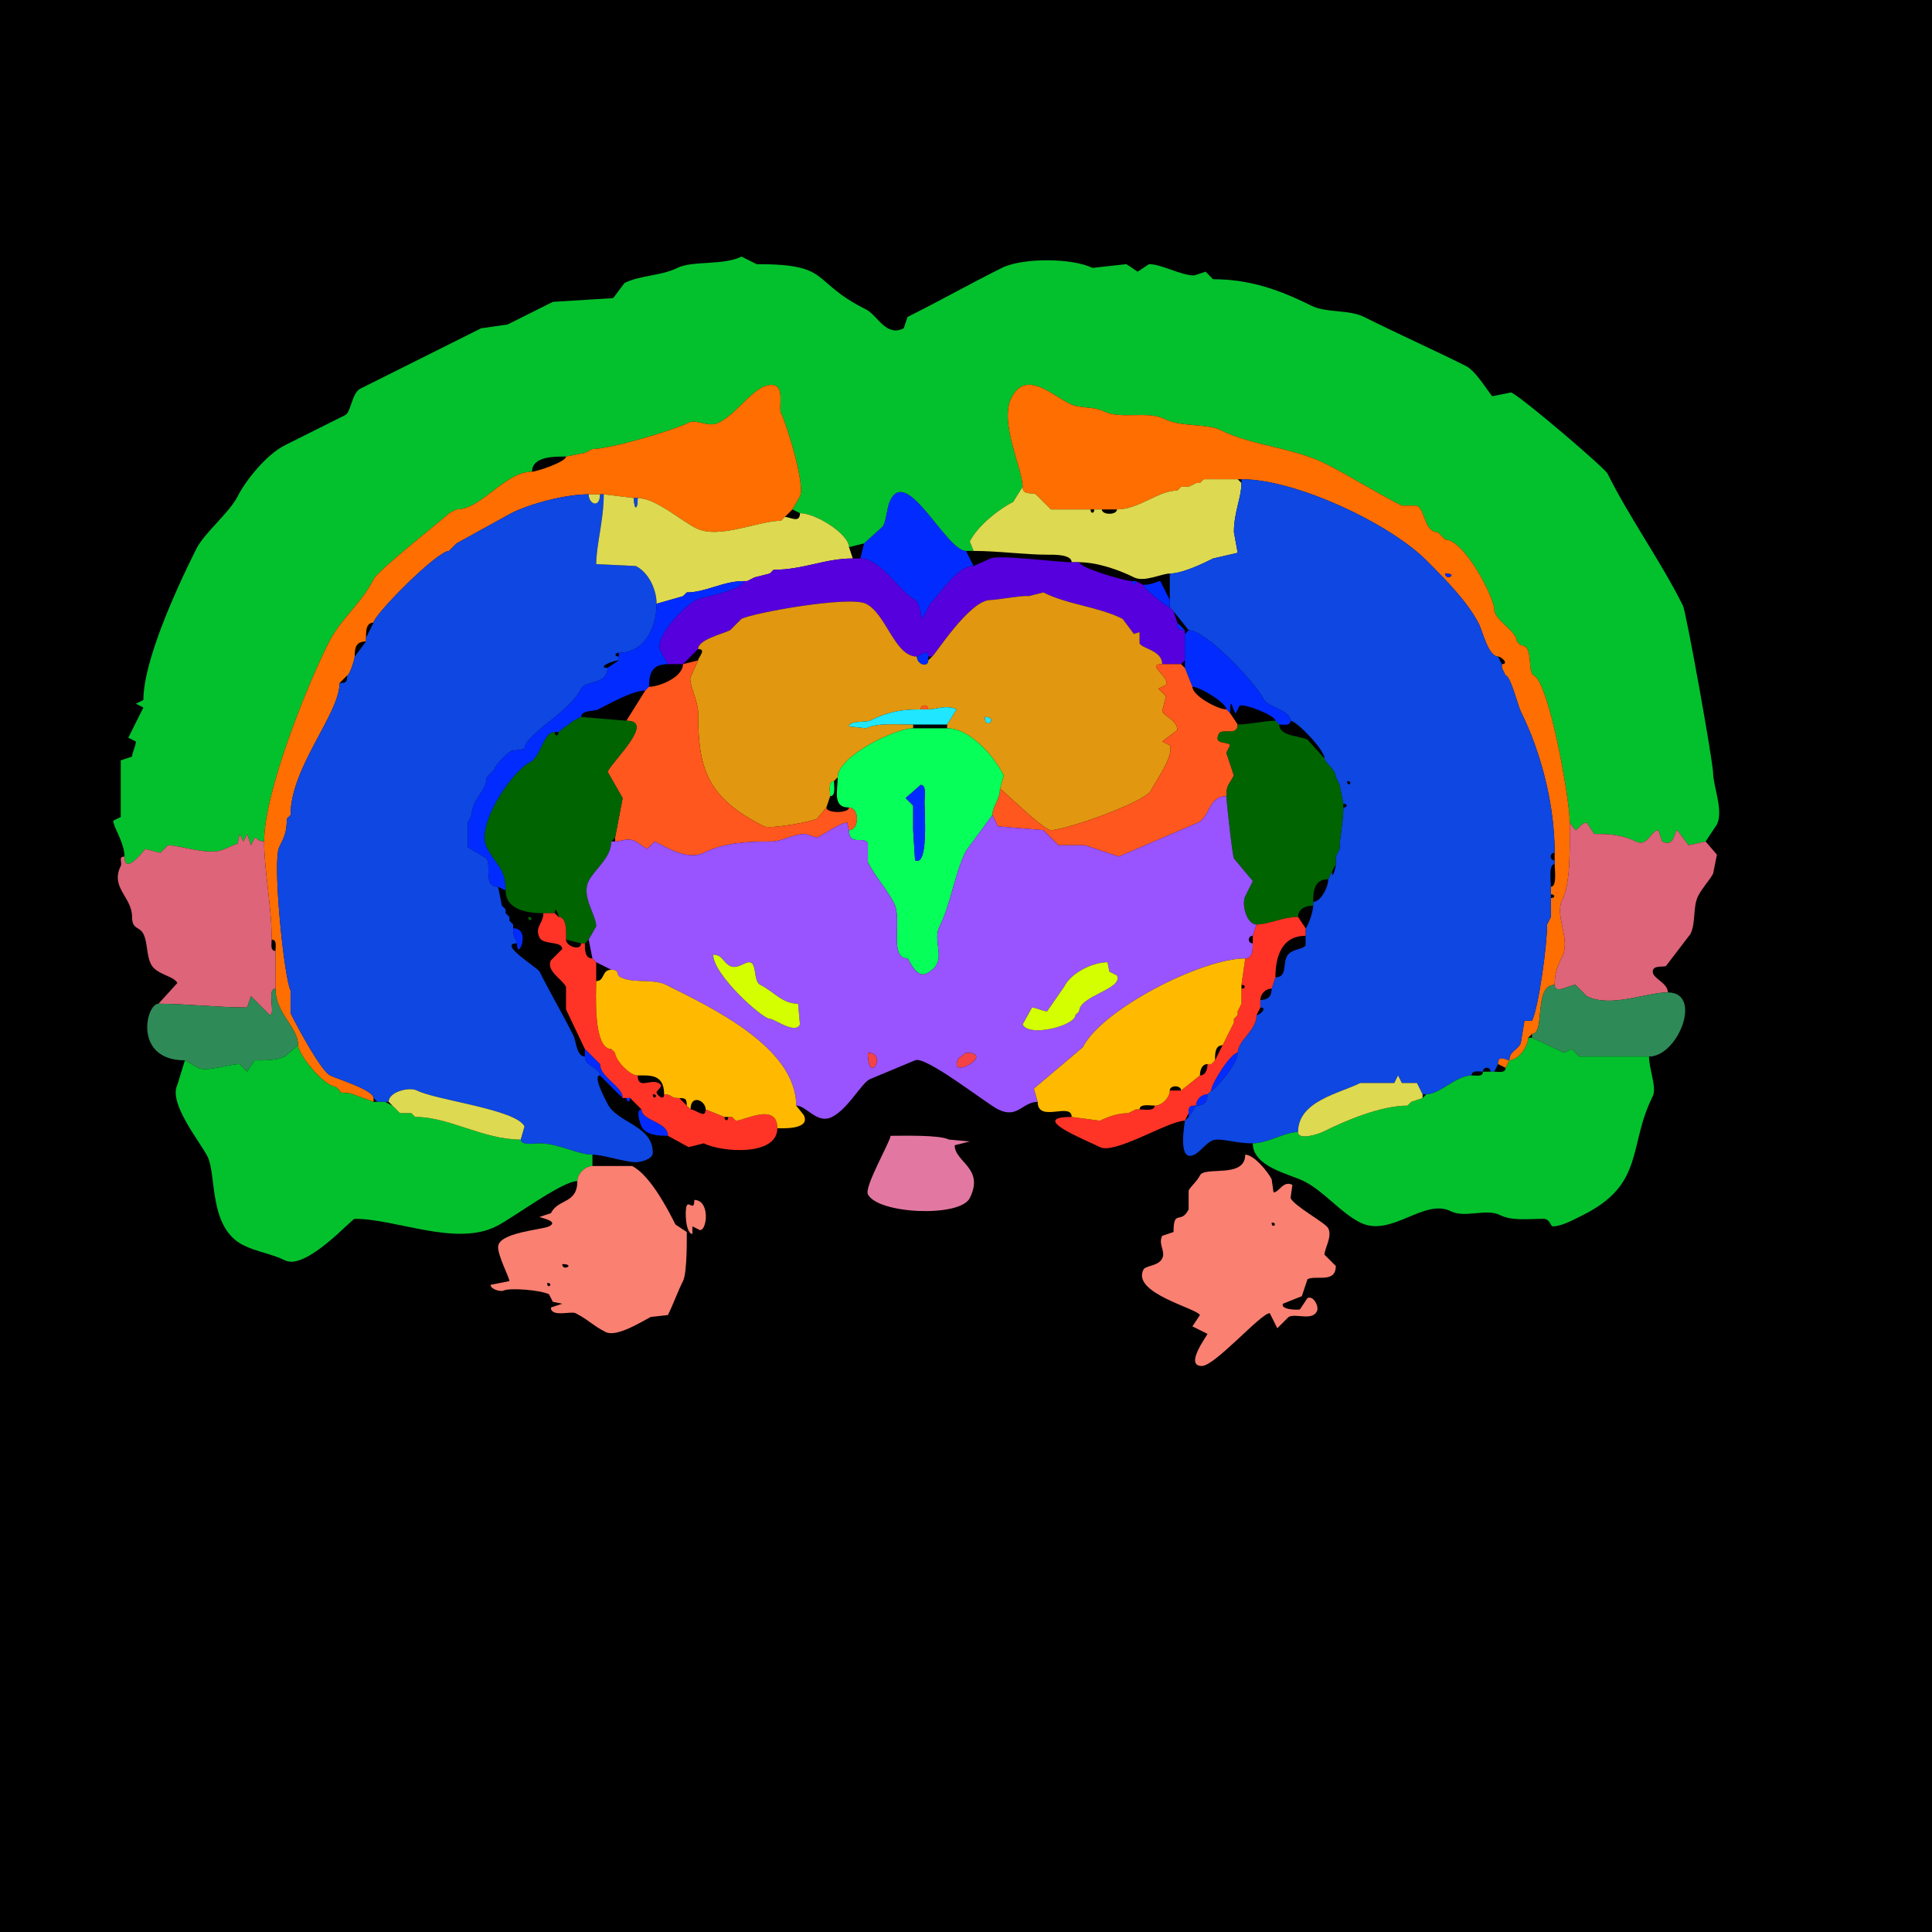 <svg xmlns="http://www.w3.org/2000/svg" xmlns:xlink="http://www.w3.org/1999/xlink" height="512" width="512">
<g>
<rect width="512" height="512" fill="#000000"  stroke-width="0" /> 
<path  fill="#03C12D" stroke-width="0" stroke="#03C12D" d = " M452 223 L455,218.5 C456.799,214.901 454,208.144 454,205 454,201.912 446.844,162.188 446,160.5 440.012,148.523 432.026,137.551 426,125.5 425.258,124.016 403.832,105.666 400.5,104 L395.5,105 C394.946,104.723 391.299,98.4 388.5,97 379.562,92.531 370.52,88.51 361.5,84 357.404,81.952 351.509,83.005 347.5,81 338.298,76.399 330.551,74 321.5,74 L319.5,72 L316.5,73 C312.922,73 307.843,70 304.5,70 L301.5,72 L298.5,70 L289.5,71 C284.275,68.387 271.043,68.228 265.5,71 256.232,75.634 249.585,79.457 240.5,84 L239.5,87 C234.753,89.374 232.567,83.533 229.5,82 214.467,74.484 220.702,70 200.5,70 L196.5,68 C191.731,70.385 183.455,69.022 179.5,71 175.215,73.143 169.691,72.905 165.5,75 L162.5,79 L146.5,80 L134.5,86 L127.5,87 C116.547,92.477 104.747,98.376 95.5,103 93.206,104.147 93.043,109.229 91.5,110 85.906,112.797 81.197,115.152 75.5,118 70.549,120.475 65.024,127.452 63,131.5 60.846,135.808 54.136,141.229 52,145.5 46.345,156.81 38,175.359 38,185.5 L36,186.5 L38,187.5 L34,195.5 L36,196.5 C36,197.723 35,199.474 35,200.5 L32,201.5 C32,206.431 32,211.811 32,216.5 L30,217.5 C30,219.124 33,223.347 33,227 33,232.276 38.242,225.129 38.5,225 38.5,225 42.5,226 42.5,226 42.5,226 44.5,224 44.5,224 47.967,224 55.602,226.949 59.5,225 59.5,225 63,223.5 63,223.5 63,223.5 63.5,221 63.5,221 63.5,221 64.5,223 64.5,223 64.5,223 65.5,221 65.5,221 65.5,221 66.5,224 66.5,224 66.5,224 67.5,222 67.5,222 68.192,222 68.334,223 70,223 70,210.074 81.071,182.357 87,170.5 90.316,163.869 95.746,160.009 99,153.5 100.267,150.966 119,136.336 119,136 119,136 121,135 121,135 127.667,135 133.745,125 141,125 141,120.798 147.279,121 150,121 150,121 155,120 155,120 155,120 157,119 157,119 161.713,119 178.195,114.153 182.5,112 184.592,110.954 187.635,113.432 190.5,112 195.703,109.398 199.822,102 204.5,102 208.187,102 206.219,107.937 207,109.5 208.447,112.394 213.483,128.533 212,131.5 212,131.5 210,135 210,135 210,135 212,136 212,136 216.331,136 225,141.626 225,145 225,145 229,144 229,144 229,144 234,139.5 234,139.5 235.058,137.385 234.981,134.539 236,132.5 240.454,123.593 250.748,146 256,146 256,146 258,146 258,146 258,146 257,143.5 257,143.5 259.128,139.245 264.937,134.781 268.5,133 268.5,133 271,129 271,129 271,124.204 264.771,111.957 268,105.5 271.78,97.941 278.435,104.467 283.5,107 286.2,108.35 289.763,107.631 292.5,109 296.954,111.227 304.104,108.802 308.5,111 313.047,113.274 319.818,112.159 323.5,114 331.817,118.159 342.595,118.548 351.5,123 357.476,125.988 364.774,130.637 371.5,134 371.5,134 375.5,134 375.5,134 377.794,135.147 377.337,141 381,141 381,141 383,143 383,143 388.111,143 396,158.466 396,161.5 396,164.349 402,167.26 402,170 402,170 403,171 403,171 406.611,171 404.598,178.049 406.5,179 410.5,181 416,211.505 416,218 416,218 417.5,220 417.5,220 418.048,220 419.1,218 420.5,218 420.5,218 422.5,221 422.5,221 425.964,221 429.658,221.079 433.5,223 436.64,224.57 437.513,220 439.5,220 439.5,220 440.5,223 440.5,223 443.956,224.728 443.644,220 444.5,220 444.5,220 447.5,224 447.5,224 447.5,224 452,223 452,223  Z"/>

<path  fill="#FF6E00" stroke-width="0" stroke="#FF6E00" d = " M99 291 L99,292 C99,292 93.5,290 93.5,290 92.195,289.347 90,290.003 90,289 90,289 89,288 89,288 85.979,288 79,279.561 79,277 79,272.151 73,268.68 73,262 73,262 73,252 73,252 73,250.952 73.473,249 72,249 72,240.174 70,230.766 70,223 70,210.074 81.071,182.357 87,170.5 90.316,163.869 95.746,160.009 99,153.5 100.267,150.966 119,136.336 119,136 119,136 121,135 121,135 127.667,135 133.745,125 141,125 142.174,125 150,122.397 150,121 150,121 155,120 155,120 155,120 157,119 157,119 161.713,119 178.195,114.153 182.5,112 184.592,110.954 187.635,113.432 190.5,112 195.703,109.398 199.822,102 204.5,102 208.187,102 206.219,107.937 207,109.5 208.447,112.394 213.483,128.533 212,131.5 212,131.5 210,135 210,135 210,135 208,137 208,137 208,137 207,138 207,138 200.987,138 190.521,143.01 184.5,140 180.287,137.893 173.775,132 169,132 169,132 168,132 168,132 168,132 160,131 160,131 160,131 159,131 159,131 159,131 156,131 156,131 149.918,131 140.706,133.397 135.5,136 135.5,136 121,144 121,144 121,144 120,145 120,145 120,145 119,146 119,146 115.809,146 99,163.038 99,165 96.891,165 97,167.535 97,169 97,169 97,170 97,170 94.285,170 94,171.657 94,174 94,174.671 92.672,179 92,179 92,179 90,181 90,181 90,189.195 77,203.324 77,216 77,216 76,217 76,217 76,220.474 75.404,221.691 74,224.5 72.126,228.247 75.269,259.037 77,262.5 77,262.5 77,268.5 77,268.5 79.231,272.961 85.122,283.811 87.5,285 89.329,285.914 99,288.842 99,291  Z"/>

<path  fill-rule="evenodd" fill="#FF6E00" stroke-width="0" stroke="#FF6E00" d = " M383 152 C383,154.091 386.746,152 383,152  M405 275 C405,277.319 402.405,281 400,281 400,278.523 402.011,278.478 403,276.5 403,276.5 404,270.5 404,270.5 404,270.5 406,270.5 406,270.5 407.77,266.959 410,250.333 410,245 410,245 411,243 411,243 411,243 411,238 411,238 412.186,238 412.186,237 411,237 411,237 411,235 411,235 412.684,235 412,230.321 412,229 412,229 412,228 412,228 412,228 412,226 412,226 412,213.224 408.373,199.247 403,188.5 402.334,187.169 400.263,179 399,179 399,179 398,177 398,177 398,177 398,176 398,176 400.026,176 397.896,174 397,174 394.451,174 392.825,167.149 392,165.5 389.087,159.675 383.288,153.788 378,148.5 368.175,138.675 343.332,127 329,127 329,127 328,127 328,127 328,127 319,127 319,127 319,127 318,128 318,128 318,128 317,128 317,128 317,128 315,129 315,129 315,129 313,129 313,129 313,129 312,130 312,130 306.893,130 301.889,135 296,135 296,135 292,135 292,135 292,135 290,135 290,135 290,135 289,135 289,135 289,135 278.5,135 278.5,135 278.5,135 274.5,131 274.5,131 273.342,130.421 271,131.341 271,129 271,124.204 264.771,111.957 268,105.5 271.78,97.941 278.435,104.467 283.5,107 286.2,108.35 289.763,107.631 292.5,109 296.954,111.227 304.104,108.802 308.5,111 313.047,113.274 319.818,112.159 323.5,114 331.817,118.159 342.595,118.548 351.5,123 357.476,125.988 364.774,130.637 371.5,134 371.5,134 375.5,134 375.5,134 377.794,135.147 377.337,141 381,141 381,141 383,143 383,143 388.111,143 396,158.466 396,161.5 396,164.349 402,167.26 402,170 402,170 403,171 403,171 406.611,171 404.598,178.049 406.5,179 410.5,181 416,211.505 416,218 416,225.222 416.241,234.018 414,238.5 411.882,242.737 416.336,248.828 414,253.5 412.737,256.027 412,257.892 412,261 406.313,261 409.621,274 406,274 406,274 405,275 405,275  Z"/>

<path  fill="#DDD951" stroke-width="0" stroke="#DDD951" d = " M286 149 C290.742,149 296.482,150.991 300.5,153 303.272,154.386 307.769,152 310,152 313.256,152 318.609,149.446 321.5,148 321.5,148 328,146.5 328,146.5 328,146.5 327,141 327,141 327,135.681 329,131.886 329,128 329,128 328,127 328,127 328,127 319,127 319,127 319,127 318,128 318,128 318,128 317,128 317,128 317,128 315,129 315,129 315,129 313,129 313,129 313,129 312,130 312,130 306.893,130 301.889,135 296,135 296,136.535 292,136.535 292,135 292,135 290,135 290,135 290,136.186 289,136.186 289,135 289,135 278.5,135 278.5,135 278.5,135 274.5,131 274.5,131 273.342,130.421 271,131.341 271,129 271,129 268.5,133 268.5,133 264.937,134.781 259.128,139.245 257,143.5 257,143.5 258,146 258,146 264.486,146 271.528,147 277.5,147 279.203,147 284,146.857 284,149 284,149 286,149 286,149  Z"/>

<path  fill-rule="evenodd" fill="#0E47E2" stroke-width="0" stroke="#0E47E2" d = " M357 207 C357,208.93 358.93,207 357,207  M344 300 C340.565,300 335.88,303 332,303 327.875,303 325.308,302 322.5,302 320.118,302 318.533,304.984 316.5,306 311.91,308.295 314,297.536 314,297 314,297 315,296 315,296 315,296 317,293 317,293 319.041,293 320,292.041 320,290 320,290 321,289 321,289 321,289.762 328,282.279 328,279 328,275.651 333,273.173 333,269 333.896,269 336.026,267 334,267 334,267 334,265 334,265 336.041,265 337,264.041 337,262 337,262 338,259 338,259 341.109,259 339.956,255.587 341,253.5 342.055,251.39 345.406,251.688 346,250.5 346,250.5 346,248 346,248 346,248 346,246 346,246 346.339,246 348,241.984 348,240 348,240 348,239 348,239 350.114,239 352,235.024 352,233 352,233 353,231 353,231 353,233.408 354,230.013 354,229 354,229 354,227 354,227 354,227 355,225 355,225 355,222.002 356,217.642 356,214 357.186,214 357.186,213 356,213 356,213 355,208 355,208 355,208 354,206 354,206 354,203.931 351,202.054 351,201 351,198.625 343.501,191 342,191 342,188.376 335.83,187.16 335,185.5 332.697,180.894 319.573,167 315,167 315,167 311,162 311,162 311,162 310,161 310,161 310,161 310,159 310,159 310,159 310,152 310,152 313.256,152 318.609,149.446 321.5,148 321.5,148 328,146.5 328,146.5 328,146.5 327,141 327,141 327,135.681 329,131.886 329,128 329,128 329,127 329,127 343.332,127 368.175,138.675 378,148.5 383.288,153.788 389.087,159.675 392,165.5 392.825,167.149 394.451,174 397,174 397,174 398,176 398,176 398,176 398,177 398,177 398,177 399,179 399,179 400.263,179 402.334,187.169 403,188.5 408.373,199.247 412,213.224 412,226 410.601,226 410.601,228 412,228 412,228 412,229 412,229 410.316,229 411,233.679 411,235 411,235 411,237 411,237 411,237 411,238 411,238 411,238 411,243 411,243 411,243 410,245 410,245 410,250.333 407.77,266.959 406,270.5 406,270.5 404,270.5 404,270.5 404,270.5 403,276.5 403,276.5 402.011,278.478 400,278.523 400,281 399.078,281 397,279.319 397,282 397,282 396,284 396,284 396,284 395,284 395,284 395,282.601 393,282.601 393,284 391.952,284 390,283.527 390,285 385.912,285 381.611,290 378,290 378,290 377,290 377,290 377,290 375.5,287 375.5,287 375.5,287 371.5,287 371.5,287 371.5,287 370.5,285 370.5,285 370.5,285 369.5,287 369.5,287 369.5,287 360.5,287 360.5,287 354.95,289.775 344,291.785 344,300  Z"/>

<path  fill="#0E47E2" stroke-width="0" stroke="#0E47E2" d = " M138 302 C138,303.643 141.765,303 143,303 147.892,303 153.194,306 157,306 159.863,306 165.644,308 168.5,308 169.697,308 173,307.248 173,305.5 173,298.198 163.567,297.633 161,292.5 160.448,291.397 156.954,285 159,285 159,282.75 155,282.741 155,280 152.797,280 152.656,275.811 152,274.5 149.173,268.846 145.819,263.138 143,257.5 142.469,256.438 131.759,250 137,250 137,248.892 136,249.12 136,246 136,246 136,245 136,245 136,245 135,244 135,244 135,244 135,243 135,243 135,243 134,242 134,242 134,242 134,241 134,241 134,241 133,240 133,240 133,240 132,235 132,235 128.054,235 130.215,229.929 129,227.5 129,227.5 124,224.5 124,224.5 124,224.5 124,218 124,218 124,218 125,216 125,216 125,211.884 129,209.657 129,206 129,206 130,205 130,205 130,205 131,204 131,204 131,203.063 134.255,199.622 135.5,199 135.5,199 139,198.5 139,198.5 139,194.621 150.73,189.039 154,182.5 155.116,180.268 161,181.57 161,177 158.016,177 162.326,175 164,175 164,175 164,174 164,174 162.814,174 162.814,173 164,173 170.625,173 174,166.642 174,160 174,156.047 171.763,151.631 168.5,150 168.5,150 158,149.5 158,149.5 158,144.546 160,137.852 160,131 160,131 159,131 159,131 159,134.823 156,133.638 156,131 149.918,131 140.706,133.397 135.5,136 135.5,136 121,144 121,144 121,144 120,145 120,145 120,145 119,146 119,146 115.809,146 99,163.038 99,165 99,165 97,169 97,169 97,169 97,170 97,170 97,170 94,174 94,174 94,174.671 92.672,179 92,179 92,180.747 91.747,181 90,181 90,189.195 77,203.324 77,216 77,216 76,217 76,217 76,220.474 75.404,221.691 74,224.5 72.126,228.247 75.269,259.037 77,262.5 77,262.5 77,268.5 77,268.5 79.231,272.961 85.122,283.811 87.5,285 89.329,285.914 99,288.842 99,291 99,291 100,292 100,292 100,292 102,292 102,292 102,292 103,292 103,292 103,289.344 108.425,287.963 110.5,289 115.712,291.606 136.742,293.984 139,298.5 139,298.5 138,302 138,302  Z"/>

<path  fill="#DDD951" stroke-width="0" stroke="#DDD951" d = " M156 131 L159,131 C159,134.823 156,133.638 156,131  Z"/>

<path  fill="#DDD951" stroke-width="0" stroke="#DDD951" d = " M181 158 L174,160 C174,156.047 171.763,151.631 168.5,150 168.5,150 158,149.5 158,149.5 158,144.546 160,137.852 160,131 160,131 168,132 168,132 168,135.246 169,135.246 169,132 173.775,132 180.287,137.893 184.5,140 190.521,143.01 200.987,138 207,138 207,138 208,137 208,137 209.429,137 212,138.787 212,136 216.331,136 225,141.626 225,145 225,145 226,148 226,148 218.512,148 212.858,151 205,151 205,151 204,152 204,152 204,152 200,153 200,153 200,153 198,154 198,154 198,154 197,154 197,154 191.599,154 187.02,157 182,157 182,157 181,158 181,158  Z"/>

<path  fill="#022CFF" stroke-width="0" stroke="#022CFF" d = " M228 148 C233.499,148 238.503,157.001 242.5,159 243.789,159.644 244.095,164 244.5,164 L246.5,160 C249.676,156.824 253.734,150 258,150 258,150 256,146 256,146 250.748,146 240.454,123.593 236,132.5 234.981,134.539 235.058,137.385 234,139.5 234,139.5 229,144 229,144 229,144 228,148 228,148  Z"/>

<path  fill="#0E47E2" stroke-width="0" stroke="#0E47E2" d = " M168 132 L169,132 C169,135.246 168,135.246 168,132  Z"/>

<path  fill="#5600DD" stroke-width="0" stroke="#5600DD" d = " M308 176 C310.255,176 310.745,176 313,176 313,176 314,175 314,175 314,175 314,168 314,168 314,168 314,167 314,167 312.253,167 312,166.747 312,165 312,165 311,162 311,162 311,162 310,161 310,161 310,161.319 303,156.103 303,155 303,155 301,154 301,154 301,155.186 300,155.186 300,154 298.15,154 286,150.475 286,149 286,149 284,149 284,149 280.325,149 264.611,146.945 262.5,148 262.5,148 258,150 258,150 253.734,150 249.676,156.824 246.5,160 246.5,160 244.5,164 244.5,164 244.095,164 243.789,159.644 242.5,159 238.503,157.001 233.499,148 228,148 228,148 226,148 226,148 218.512,148 212.858,151 205,151 205,151 204,152 204,152 204,152 200,153 200,153 200,153 198,154 198,154 198,154 197,154 197,154 197,156.452 186.468,158.016 184.5,159 181.304,160.598 173.203,168.905 175,172.5 175,172.5 177,176 177,176 177,176 181,176 181,176 181,176 185,172 185,172 185,169.51 191.418,168.041 193.5,167 193.5,167 196.5,164 196.5,164 199.761,162.369 225.133,157.816 229.5,160 234.876,162.688 237.097,174 243,174 243.716,174 246,171.627 246,174 246,174 247,174 247,174 247.527,174 256.869,159 262.5,159 264.116,159 271.769,157.634 272.5,158 272.5,158 276.5,157 276.5,157 283.122,160.311 290.947,160.723 297.5,164 297.5,164 300.5,168 300.5,168 300.5,168 302,167.5 302,167.5 302,167.5 302,170.5 302,170.5 302.71,171.921 308,172.367 308,176  Z"/>

<path  fill="#022CFF" stroke-width="0" stroke="#022CFF" d = " M205 151 L204,152 C204,152 205,151 205,151  Z"/>

<path  fill="#022CFF" stroke-width="0" stroke="#022CFF" d = " M383 152 C383,154.091 386.746,152 383,152  Z"/>

<path  fill="#022CFF" stroke-width="0" stroke="#022CFF" d = " M200 153 L198,154 C198,154 200,153 200,153  Z"/>

<path  fill="#022CFF" stroke-width="0" stroke="#022CFF" d = " M132 235 L134,236 C134,229.85 131.465,229.43 129,224.5 126.088,218.676 135.577,204.462 140.5,202 143.388,200.556 143.974,194 147,194 147,194 148,194 148,194 148,194 152,191 152,191 152,191 154,190 154,190 154,188.155 157.381,188.559 158.5,188 161.565,186.467 167.616,183 171,183 171,183 172,182 172,182 172,178.29 172.914,176 177,176 177,176 175,172.5 175,172.5 173.203,168.905 181.304,160.598 184.5,159 186.468,158.016 197,156.452 197,154 191.599,154 187.02,157 182,157 182,157 181,158 181,158 181,158 174,160 174,160 174,166.642 170.625,173 164,173 164,173 164,174 164,174 164,174 164,175 164,175 164,175 161,177 161,177 161,181.57 155.116,180.268 154,182.5 150.73,189.039 139,194.621 139,198.5 139,198.5 135.5,199 135.5,199 134.255,199.622 131,203.063 131,204 131,204 130,205 130,205 130,205 129,206 129,206 129,209.657 125,211.884 125,216 125,216 124,218 124,218 124,218 124,224.5 124,224.5 124,224.5 129,227.5 129,227.5 130.215,229.929 128.054,235 132,235  Z"/>

<path  fill="#022CFF" stroke-width="0" stroke="#022CFF" d = " M300 154 L301,154 C301,155.186 300,155.186 300,154  Z"/>

<path  fill="#022CFF" stroke-width="0" stroke="#022CFF" d = " M310 159 L310,161 C310,161.319 303,156.103 303,155 305.355,155 306.668,154 307.5,154 307.5,154 310,159 310,159  Z"/>

<path  fill-rule="evenodd" fill="#E1970F" stroke-width="0" stroke="#E1970F" d = " M261 190 C261,193.781 264.781,190 261,190  M220 211 L219,214 C219,214 216.5,217 216.5,217 214.933,217.783 204.045,219.772 202.5,219 186.99,211.245 185,203.325 185,188.5 185,186.126 182.408,180.685 183,179.5 183,179.5 185,175 185,175 185,174.284 187.373,172 185,172 185,169.51 191.418,168.041 193.5,167 193.5,167 196.5,164 196.5,164 199.761,162.369 225.133,157.816 229.5,160 234.876,162.688 237.097,174 243,174 243,176.167 246,176.934 246,175 246,175 247,174 247,174 247.527,174 256.869,159 262.5,159 264.116,159 271.769,157.634 272.5,158 272.5,158 276.5,157 276.5,157 283.122,160.311 290.947,160.723 297.5,164 297.5,164 300.5,168 300.5,168 300.5,168 302,167.5 302,167.5 302,167.5 302,170.5 302,170.5 302.71,171.921 308,172.367 308,176 303.4,176 310.107,179.286 309,181.5 309,181.5 307,182.5 307,182.5 307,182.5 309,184.5 309,184.5 309,184.5 308,188.5 308,188.5 308.762,190.024 312,190.872 312,193.5 312,193.5 308,196.5 308,196.5 308,196.5 310,197.5 310,197.5 311.311,200.122 306.082,207.335 305,209.5 303.46,212.581 282.407,220 278.5,220 276.505,220 265.389,209 265,209 265,209 266,205.5 266,205.5 263.539,200.579 257.138,193 251,193 251,193 251,192 251,192 251,192 253.5,188 253.5,188 250.852,186.676 248.212,188 246,188 246,186.601 244,186.601 244,188 239.049,188 235.435,188.532 230.5,191 229.643,191.429 225,190.925 225,192.5 225,192.5 229.5,193 229.5,193 232.45,191.525 237.471,192 242,192 242,192 242,193 242,193 237.324,193 222,200.383 222,206 222,206 221,207 221,207 219.421,207 220,209.855 220,211  Z"/>

<path  fill="#022CFF" stroke-width="0" stroke="#022CFF" d = " M312 165 L314,167 C312.253,167 312,166.747 312,165  Z"/>

<path  fill="#022CFF" stroke-width="0" stroke="#022CFF" d = " M342 191 C342,192.473 340.048,192 339,192 339,192 338,191 338,191 338,189.589 329.732,186.384 328.5,187 328.5,187 327.5,189 327.5,189 326.828,189 326,183.396 326,189 326,189 325,188 325,188 325,186.288 318.009,182 316,182 316,182 314,177 314,177 314,177 314,175 314,175 314,175 314,168 314,168 314,168 315,167 315,167 319.573,167 332.697,180.894 335,185.5 335.83,187.16 342,188.376 342,191  Z"/>

<path  fill="#022CFF" stroke-width="0" stroke="#022CFF" d = " M246 174 L246,175 C246,176.934 243,176.167 243,174 243.716,174 246,171.627 246,174  Z"/>

<path  fill="#FF571E" stroke-width="0" stroke="#FF571E" d = " M163 222 L163,223 C164.867,223 166.227,221.863 168.5,223 168.5,223 171.5,225 171.5,225 171.5,225 173.5,223 173.5,223 176.54,224.52 182.254,228.123 186.5,226 191.951,223.275 198.239,223 204.5,223 207.205,223 210.17,221 213.5,221 213.5,221 216.5,222 216.5,222 218.161,221.17 222.829,218 224.5,218 224.5,218 225,220 225,220 227.814,220 227.814,214 225,214 225,215.587 219,215.587 219,214 219,214 216.5,217 216.5,217 214.933,217.783 204.045,219.772 202.5,219 186.99,211.245 185,203.325 185,188.5 185,186.126 182.408,180.685 183,179.5 183,179.5 185,175 185,175 185,175 181,176 181,176 181,179.431 174.789,182 172,182 172,182 171,183 171,183 171,183 166,191 166,191 173.738,191 162.526,201.449 161,204.5 161,204.5 165,211.5 165,211.5 165,211.5 163,222 163,222  Z"/>

<path  fill="#FF571E" stroke-width="0" stroke="#FF571E" d = " M325 211 C320.214,211 320.696,216.402 317.5,218 L296.5,227 L287.5,224 L280.5,224 L276.5,220 L264.5,219 L263,216 C263,213.417 265,212.066 265,209 265.389,209 276.505,220 278.5,220 282.407,220 303.46,212.581 305,209.5 306.082,207.335 311.311,200.122 310,197.5 310,197.5 308,196.5 308,196.5 308,196.5 312,193.5 312,193.5 312,190.872 308.762,190.024 308,188.5 308,188.5 309,184.5 309,184.5 309,184.5 307,182.5 307,182.5 307,182.5 309,181.5 309,181.5 310.107,179.286 303.4,176 308,176 310.255,176 310.745,176 313,176 313,176 314,177 314,177 314,177 316,182 316,182 316,184.347 322.658,188 325,188 325,188 326,189 326,189 326,189 328,192 328,192 328,195.281 323.829,192.843 323,194.5 321.502,197.496 325.412,196.324 326,197.5 326,197.5 325,199.5 325,199.5 325,199.5 327,205.5 327,205.5 325.76,207.98 325,207.937 325,211  Z"/>

<path  fill="#21E6FF" stroke-width="0" stroke="#21E6FF" d = " M242 192 L251,192 C251,192 253.5,188 253.5,188 250.852,186.676 248.212,188 246,188 246,188 244,188 244,188 239.049,188 235.435,188.532 230.5,191 229.643,191.429 225,190.925 225,192.5 225,192.5 229.5,193 229.5,193 232.45,191.525 237.471,192 242,192  Z"/>

<path  fill="#FF571E" stroke-width="0" stroke="#FF571E" d = " M244 188 L246,188 C246,186.601 244,186.601 244,188  Z"/>

<path  fill="#006400" stroke-width="0" stroke="#006400" d = " M154 250 L155,250 C155,250 156,249 156,249 156,249 158,245.5 158,245.5 158,242.418 153.978,237.544 156,233.5 157.594,230.312 162,227.338 162,223 162,223 163,222 163,222 163,222 165,211.5 165,211.5 165,211.5 161,204.5 161,204.5 162.526,201.449 173.738,191 166,191 166,191 154,190 154,190 154,190 152,191 152,191 152,191 148,194 148,194 148,195.186 147,195.186 147,194 143.974,194 143.388,200.556 140.5,202 135.577,204.462 126.088,218.676 129,224.5 131.465,229.43 134,229.85 134,236 134,241.262 140.054,242 144,242 144,242 147,242 147,242 147,239.971 148,241.942 148,243 150.404,243 150,247.583 150,249 150,249 154,250 154,250  Z"/>

<path  fill="#21E6FF" stroke-width="0" stroke="#21E6FF" d = " M261 190 C261,193.781 264.781,190 261,190  Z"/>

<path  fill="#006400" stroke-width="0" stroke="#006400" d = " M344 243 C339.924,243 336.205,245 333,245 330.344,245 328.963,239.575 330,237.5 330,237.5 332,233.5 332,233.5 332,233.5 327,227.5 327,227.5 326.586,226.672 325,212.116 325,211 325,207.937 325.76,207.98 327,205.5 327,205.5 325,199.5 325,199.5 325,199.5 326,197.5 326,197.5 325.412,196.324 321.502,197.496 323,194.5 323.829,192.843 328,195.281 328,192 331.099,192 335.086,191 338,191 338,191 339,192 339,192 339,195.15 344.451,194.975 346.5,196 346.5,196 351,201 351,201 351,202.054 354,203.931 354,206 354,206 355,208 355,208 355,208 356,213 356,213 356,213 356,214 356,214 356,217.642 355,222.002 355,225 355,225 354,227 354,227 354,227 354,229 354,229 354,229 353,231 353,231 353,231 352,233 352,233 348.353,233 348,236.011 348,239 348,239 348,240 348,240 345.939,240 344,240.902 344,243  Z"/>

<path  fill-rule="evenodd" fill="#07FF59" stroke-width="0" stroke="#07FF59" d = " M244 208 L240,211.5 L242,213.5 L242,220 L242.5,228 C246.137,229.819 245,214.991 245,212.5 245,211.31 245.614,208 244,208  M263 216 L256,225.5 C252.909,231.682 252.098,239.304 249,245.5 246.816,249.868 251.673,254.914 245.5,258 242.746,259.377 240.795,254 240.5,254 235.482,254 239.129,243.758 237,239.5 235.063,235.625 231.905,232.309 230,228.5 L230,223.5 C228.934,221.367 225,224.432 225,220 227.814,220 227.814,214 225,214 220.566,214 222,209.691 222,206 222,200.383 237.324,193 242,193 242,193 251,193 251,193 257.138,193 263.539,200.579 266,205.5 266,205.5 265,209 265,209 265,212.066 263,213.417 263,216  Z"/>

<path  fill="#07FF59" stroke-width="0" stroke="#07FF59" d = " M221 207 C219.421,207 220,209.855 220,211 221.579,211 221,208.145 221,207  Z"/>

<path  fill="#022CFF" stroke-width="0" stroke="#022CFF" d = " M244 208 L240,211.5 L242,213.5 L242,220 L242.5,228 C246.137,229.819 245,214.991 245,212.5 245,211.31 245.614,208 244,208  Z"/>

<path  fill-rule="evenodd" fill="#9953FF" stroke-width="0" stroke="#9953FF" d = " M256 279 L254,280.5 C250.89,286.719 264.233,279 256,279  M230 279 C230,287.966 235.413,279 230,279  M189 253 C189,258.309 202.051,270 204,270 205.318,270 210.652,274.195 212,271.5 L211.5,266 C207.315,266 205.124,262.812 201.5,261 199.5,260 200.736,255 198.5,255 197.316,255 195.325,256.913 193.5,256 191.522,255.011 191.477,253 189,253  M275 292 C270.94,292 269.689,296.594 264.5,294 261.337,292.418 245.202,279.649 242.5,281 L230.5,286 C228.198,287.151 224.746,293.877 220.5,296 216.472,298.014 213.802,293 211,293 211,277.451 188.114,266.807 176.5,261 173.095,259.298 167.856,260.678 164.5,259 163.055,258.277 164.409,257 162,257 162,257 158,255 158,255 158,255 157,254 157,254 157,254 156,249 156,249 156,249 158,245.5 158,245.5 158,242.418 153.978,237.544 156,233.5 157.594,230.312 162,227.338 162,223 162,223 163,223 163,223 164.867,223 166.227,221.863 168.5,223 168.5,223 171.5,225 171.5,225 171.5,225 173.5,223 173.5,223 176.54,224.52 182.254,228.123 186.5,226 191.951,223.275 198.239,223 204.5,223 207.205,223 210.17,221 213.5,221 213.5,221 216.5,222 216.5,222 218.161,221.17 222.829,218 224.5,218 224.5,218 225,220 225,220 225,224.432 228.934,221.367 230,223.5 230,223.5 230,228.5 230,228.5 231.905,232.309 235.063,235.625 237,239.5 239.129,243.758 235.482,254 240.5,254 240.795,254 242.746,259.377 245.5,258 251.673,254.914 246.816,249.868 249,245.5 252.098,239.304 252.909,231.682 256,225.5 256,225.5 263,216 263,216 263,216 264.5,219 264.5,219 264.5,219 276.5,220 276.5,220 276.5,220 280.5,224 280.5,224 280.5,224 287.5,224 287.5,224 287.5,224 296.5,227 296.5,227 296.5,227 317.5,218 317.5,218 320.696,216.402 320.214,211 325,211 325,212.116 326.586,226.672 327,227.5 327,227.5 332,233.5 332,233.5 332,233.5 330,237.5 330,237.5 328.963,239.575 330.344,245 333,245 333,245 332,248 332,248 330.601,248 330.601,250 332,250 332,251.465 332.109,254 330,254 318.362,254 291.97,267.559 287,277.5 287,277.5 274,288.5 274,288.5 274,288.5 275,292 275,292  M286 268 L285,269 C285,271.778 272.757,275.013 271,271.5 271,271.5 273.5,267 273.5,267 274.526,267 276.277,268 277.5,268 277.5,268 282,261.5 282,261.5 283.932,257.635 289.753,255 293.5,255 293.5,255 294,257.5 294,257.5 294,257.5 296,258.5 296,258.5 297.809,262.117 286,263.849 286,268  Z"/>

<path  fill="#DD6479" stroke-width="0" stroke="#DD6479" d = " M412 261 C412,263.646 415.923,261 417.5,261 L420.5,264 C426.89,267.195 436.15,263 442,263 442,260.457 438,259.361 438,257.5 438,255.684 440.734,256.383 441.5,256 441.5,256 448,247.5 448,247.5 449.428,244.644 448.602,240.297 450,237.5 451.13,235.24 453.189,233.122 454,231.5 454,231.5 455,226.5 455,226.5 455,226.5 452,223 452,223 452,223 447.5,224 447.5,224 447.5,224 444.5,220 444.5,220 443.644,220 443.956,224.728 440.5,223 440.5,223 439.5,220 439.5,220 437.513,220 436.64,224.57 433.5,223 429.658,221.079 425.964,221 422.5,221 422.5,221 420.5,218 420.5,218 419.1,218 418.048,220 417.5,220 417.5,220 416,218 416,218 416,225.222 416.241,234.018 414,238.5 411.882,242.737 416.336,248.828 414,253.5 412.737,256.027 412,257.892 412,261  Z"/>

<path  fill="#DD6479" stroke-width="0" stroke="#DD6479" d = " M73 262 C70.585,262 73.134,269 71.5,269 L66.5,264 L65.5,267 C57.99,267 49.029,266 42,266 42,266 47,260.5 47,260.5 46.054,258.608 41.394,258.288 40,255.5 38.774,253.048 39.156,249.811 38,247.5 36.987,245.473 35,246.418 35,243 35,237.715 29.143,235.214 32,229.5 32.459,228.581 31.235,227 33,227 33,232.276 38.242,225.129 38.5,225 38.5,225 42.5,226 42.5,226 42.5,226 44.5,224 44.5,224 47.967,224 55.602,226.949 59.5,225 59.5,225 63,223.5 63,223.5 63,223.5 63.5,221 63.5,221 63.5,221 64.5,223 64.5,223 64.5,223 65.5,221 65.5,221 65.5,221 66.5,224 66.5,224 66.5,224 67.5,222 67.5,222 68.192,222 68.334,223 70,223 70,230.766 72,240.174 72,249 72,250.048 71.527,252 73,252 73,252 73,262 73,262  Z"/>

<path  fill="#022CFF" stroke-width="0" stroke="#022CFF" d = " M133 240 L134,241 C134,241 133,240 133,240  Z"/>

<path  fill="#022CFF" stroke-width="0" stroke="#022CFF" d = " M134 242 L135,243 C135,243 134,242 134,242  Z"/>

<path  fill-rule="evenodd" fill="#FF3427" stroke-width="0" stroke="#FF3427" d = " M173 290 C173,291.93 174.93,290 173,290  M206 299 C206,306.478 191.259,305.38 186.5,303 L182.5,304 L177,301 C177,297.256 170,297.09 170,294 170,294 167,291 167,291 167,291 166,291 166,291 166,291 165,291 165,291 165,287.856 159,285.55 159,282 159,282 157,280 157,280 157,280 155,278 155,278 155,278 150,267.5 150,267.5 150,267.5 150,261.5 150,261.5 149.03,259.559 144.628,257.243 146,254.5 146,254.5 149,251.5 149,251.5 149,249.264 144,250.5 143,248.5 141.589,245.677 144,244.759 144,242 144,242 147,242 147,242 147,242 148,243 148,243 150.404,243 150,247.583 150,249 150,250.821 154,252.118 154,250 154,250 155,250 155,250 155,251.465 154.891,254 157,254 157,254 158,255 158,255 158,257.25 158,258.376 158,260 158,262.953 157.112,278 162,278 162,278 163,279 163,279 163,280.76 166.689,285 169,285 169,288.813 172.284,285.892 174.5,287 176.198,287.849 174,288.849 174,289.5 174,290.121 176,291.93 176,290 178.349,290 177.382,291 180,291 180,291 182,293 182,293 182,293 183,294 183,294 184.45,294 187,296.696 187,294 187,294 192,296 192,296 192,297.186 193,297.186 193,296 193,296 194,296 194,296 194,296 195,297 195,297 197.157,297 206,292.019 206,299  Z"/>

<path  fill="#006400" stroke-width="0" stroke="#006400" d = " M140 243 C140,244.93 141.93,243 140,243  Z"/>

<path  fill="#FF3427" stroke-width="0" stroke="#FF3427" d = " M284 296 C272.243,296 287.678,302.089 291.5,304 295.488,305.994 309.646,297 314,297 314,297 315,295 315,295 315,293.253 315.253,293 317,293 317,291.342 318.461,290 320,290 320,290 321,289 321,289 321,287.251 326.186,279 328,279 328,275.651 333,273.173 333,269 333,269 334,267 334,267 334,267 334,265 334,265 334,263.461 335.342,262 337,262 337,262 338,259 338,259 338,253.522 339.645,248 346,248 346,248 346,246 346,246 346,246 344,243 344,243 339.924,243 336.205,245 333,245 333,245 332,248 332,248 332,248 332,250 332,250 332,251.465 332.109,254 330,254 330,254 329,261 329,261 330.186,261 330.186,262 329,262 329,262 329,266 329,266 329,266 328,268 328,268 328,268 328,269 328,269 328,269 327,270 327,270 327,270 327,271 327,271 327,271 326,273 326,273 326,273 324,277 324,277 324,277 322,281 322,281 322,281 321,282 321,282 321,282 320,282 320,282 320,283.238 319.577,285 318,285 318,285 313,289 313,289 313,289 310,289 310,289 310,290.896 307.923,293 306,293 306,294.579 303.145,294 302,294 302,294 301,294 301,294 301,294 299,295 299,295 296.346,295 293.725,295.888 291.5,297 291.5,297 284,296 284,296  Z"/>

<path  fill="#022CFF" stroke-width="0" stroke="#022CFF" d = " M135 244 L136,245 C136,245 135,244 135,244  Z"/>

<path  fill="#022CFF" stroke-width="0" stroke="#022CFF" d = " M136 246 C141.008,246 137,255.168 137,250 137,248.892 136,249.12 136,246  Z"/>

<path  fill="#D4FF00" stroke-width="0" stroke="#D4FF00" d = " M189 253 C189,258.309 202.051,270 204,270 205.318,270 210.652,274.195 212,271.5 L211.5,266 C207.315,266 205.124,262.812 201.5,261 199.5,260 200.736,255 198.5,255 197.316,255 195.325,256.913 193.5,256 191.522,255.011 191.477,253 189,253  Z"/>

<path  fill="#FFBA00" stroke-width="0" stroke="#FFBA00" d = " M299 295 C296.346,295 293.725,295.888 291.5,297 L284,296 C284,291.952 275,297.699 275,292 275,292 274,288.5 274,288.5 274,288.5 287,277.5 287,277.5 291.97,267.559 318.362,254 330,254 330,254 329,261 329,261 329,261 329,262 329,262 329,262 329,266 329,266 329,266 328,268 328,268 328,268 328,269 328,269 328,269 327,270 327,270 327,270 327,271 327,271 327,271 326,273 326,273 326,273 324,277 324,277 321.891,277 322,279.535 322,281 322,281 321,282 321,282 321,282 320,282 320,282 318.423,282 318,283.762 318,285 318,285 313,289 313,289 313,287.514 310,287.514 310,289 310,290.896 307.923,293 306,293 304.855,293 302,292.421 302,294 302,294 301,294 301,294 301,294 299,295 299,295  Z"/>

<path  fill="#D4FF00" stroke-width="0" stroke="#D4FF00" d = " M286 268 L285,269 C285,271.778 272.757,275.013 271,271.5 271,271.5 273.5,267 273.5,267 274.526,267 276.277,268 277.5,268 277.5,268 282,261.5 282,261.5 283.932,257.635 289.753,255 293.5,255 293.5,255 294,257.5 294,257.5 294,257.5 296,258.5 296,258.5 297.809,262.117 286,263.849 286,268  Z"/>

<path  fill="#FFBA00" stroke-width="0" stroke="#FFBA00" d = " M195 297 C197.157,297 206,292.019 206,299 207.123,299 214.978,299.455 213,295.5 213,295.5 211,293 211,293 211,277.451 188.114,266.807 176.5,261 173.095,259.298 167.856,260.678 164.5,259 163.055,258.277 164.409,257 162,257 159.382,257 160.349,260 158,260 158,262.953 157.112,278 162,278 162,278 163,279 163,279 163,280.76 166.689,285 169,285 172.213,285 176,284.593 176,290 178.349,290 177.382,291 180,291 181.747,291 182,291.253 182,293 182,293 183,294 183,294 183,289.86 187,291.602 187,294 187,294 192,296 192,296 192,296 193,296 193,296 193,296 194,296 194,296 194,296 195,297 195,297  Z"/>

<path  fill="#2E8B57" stroke-width="0" stroke="#2E8B57" d = " M406 275 L414.5,279 L416.5,278 L418.5,280 L437,280 C444.76,280 451.349,263 442,263 436.15,263 426.89,267.195 420.5,264 420.5,264 417.5,261 417.5,261 415.923,261 412,263.646 412,261 406.313,261 409.621,274 406,274 406,274 406,275 406,275  Z"/>

<path  fill="#2E8B57" stroke-width="0" stroke="#2E8B57" d = " M79 277 L75.5,280 C73.125,281.188 68.678,281 67.5,281 L65.5,284 L63.5,282 C60.659,282 54.791,284.146 52.5,283 L49,281 C35.304,281 38.617,266 42,266 49.029,266 57.99,267 65.5,267 65.5,267 66.5,264 66.5,264 66.5,264 71.5,269 71.5,269 73.134,269 70.585,262 73,262 73,268.68 79,272.151 79,277  Z"/>

<path  fill="#03C12D" stroke-width="0" stroke="#03C12D" d = " M344 300 C340.565,300 335.88,303 332,303 332,309.248 341.804,311.152 345.5,313 350.984,315.742 355.127,321.313 360.5,324 368.656,328.078 377.368,317.434 384.5,321 388.227,322.864 393.884,320.192 397.5,322 400.731,323.616 405.137,323 409,323 410.812,323 410.87,325 411.5,325 413.902,325 417.381,323.059 419.5,322 435.999,313.751 431.372,303.756 438,290.5 439.114,288.271 437,283.26 437,280 437,280 418.5,280 418.5,280 418.5,280 416.5,278 416.5,278 416.5,278 414.5,279 414.5,279 414.5,279 406,275 406,275 406,275 405,275 405,275 405,277.319 402.405,281 400,281 400,281 399,283 399,283 399,284.473 397.048,284 396,284 396,284 395,284 395,284 395,284 393,284 393,284 393,285.473 391.048,285 390,285 385.912,285 381.611,290 378,290 378,290 377,291 377,291 377,291 374,292 374,292 374,292 373,293 373,293 365.935,293 356.582,296.959 350.5,300 349.645,300.428 344,302.36 344,300  Z"/>

<path  fill="#03C12D" stroke-width="0" stroke="#03C12D" d = " M157 309 C155.104,309 153,311.077 153,313 148.948,313 135.987,322.757 131.5,325 120.735,330.382 104.988,323 94,323 93.201,323 81.055,336.777 75.5,334 72.038,332.269 68.004,331.752 64.5,330 55.196,325.348 57.457,311.414 55,306.5 53.115,302.729 44.565,292.371 47,287.5 47,287.5 49,281 49,281 49,281 52.5,283 52.5,283 54.791,284.146 60.659,282 63.5,282 63.5,282 65.5,284 65.5,284 65.5,284 67.5,281 67.5,281 68.678,281 73.125,281.188 75.5,280 75.5,280 79,277 79,277 79,279.561 85.979,288 89,288 89,288 90,289 90,289 90,290.003 92.195,289.347 93.5,290 93.5,290 99,292 99,292 99,292 100,292 100,292 100,292 102,292 102,292 102,292 104,293 104,293 104,293 105,294 105,294 105,294 106,295 106,295 106,295 109,295 109,295 109,295 110,296 110,296 119.216,296 127.872,302 138,302 138,303.643 141.765,303 143,303 147.892,303 153.194,306 157,306 157,306 157,309 157,309  Z"/>

<path  fill="#022CFF" stroke-width="0" stroke="#022CFF" d = " M159 285 L165,291 C165,287.856 159,285.55 159,282 159,282 157,280 157,280 157,280 155,278 155,278 155,278 155,280 155,280 155,282.741 159,282.75 159,285  Z"/>

<path  fill="#F44345" stroke-width="0" stroke="#F44345" d = " M230 279 C230,287.966 235.413,279 230,279  Z"/>

<path  fill="#F44345" stroke-width="0" stroke="#F44345" d = " M256 279 L254,280.5 C250.89,286.719 264.233,279 256,279  Z"/>

<path  fill="#022CFF" stroke-width="0" stroke="#022CFF" d = " M328 279 C326.186,279 321,287.251 321,289 321,289.762 328,282.279 328,279  Z"/>

<path  fill="#FF6E00" stroke-width="0" stroke="#FF6E00" d = " M397 282 L399,283 C399,283 400,281 400,281 399.078,281 397,279.319 397,282  Z"/>

<path  fill="#DDD951" stroke-width="0" stroke="#DDD951" d = " M373 293 C365.935,293 356.582,296.959 350.5,300 349.645,300.428 344,302.36 344,300 344,291.785 354.95,289.775 360.5,287 360.5,287 369.5,287 369.5,287 369.5,287 370.5,285 370.5,285 370.5,285 371.5,287 371.5,287 371.5,287 375.5,287 375.5,287 375.5,287 377,290 377,290 377,290 377,291 377,291 377,291 374,292 374,292 374,292 373,293 373,293  Z"/>

<path  fill="#DDD951" stroke-width="0" stroke="#DDD951" d = " M110 296 C119.216,296 127.872,302 138,302 138,302 139,298.5 139,298.5 136.742,293.984 115.712,291.606 110.5,289 108.425,287.963 103,289.344 103,292 103,292 104,293 104,293 104,293 105,294 105,294 105,294 106,295 106,295 106,295 109,295 109,295 109,295 110,296 110,296  Z"/>

<path  fill="#022CFF" stroke-width="0" stroke="#022CFF" d = " M320 290 C318.461,290 317,291.342 317,293 319.041,293 320,292.041 320,290  Z"/>

<path  fill="#022CFF" stroke-width="0" stroke="#022CFF" d = " M166 291 L167,291 C167,292.186 166,292.186 166,291  Z"/>

<path  fill="#022CFF" stroke-width="0" stroke="#022CFF" d = " M315 295 L315,296 C315,296 317,293 317,293 315.253,293 315,293.253 315,295  Z"/>

<path  fill="#022CFF" stroke-width="0" stroke="#022CFF" d = " M170 294 C168.429,294 169.52,297.541 170,298.5 171.199,300.898 174.645,301 177,301 177,297.256 170,297.09 170,294  Z"/>

<path  fill="#E278A1" stroke-width="0" stroke="#E278A1" d = " M236 301 C236,302.452 228.994,314.488 230,316.5 232.618,321.737 254.394,322.712 257,317.5 260.991,309.517 253,308.008 253,303.5 L257,302.5 L251.5,302 C248.939,300.719 239.693,301 236,301  Z"/>

<path  fill-rule="evenodd" fill="#FA8072" stroke-width="0" stroke="#FA8072" d = " M337 324 C337,325.93 338.93,324 337,324  M330 306 C330,312.431 319.269,308.962 318,311.5 317.185,313.129 315.565,314.37 315,315.5 L315,320.5 C312.934,324.633 311,320.261 311,326.5 L308,327.5 C306.852,329.797 308.968,331.563 308,333.5 306.945,335.61 303.594,335.312 303,336.5 299.903,342.694 317.096,346.692 318,348.5 L316,351.5 L320,353.5 C320,353.816 313.741,362 318.5,362 321.977,362 334.147,348 336.5,348 L338.5,352 L341.5,349 C343.524,347.988 347.691,350.119 349,347.5 349.629,346.242 348.054,343.223 346.5,344 L344.5,347 C344.085,347.207 339.198,347.105 340,345.5 L345,343.5 L346.5,339 C348.808,337.846 354,340.189 354,335.5 L351,332.5 C351,330.897 353.116,327.732 352,325.5 351.273,324.045 343.129,319.759 342,317.5 L342.5,314 C340.022,312.761 339.011,316 337.5,316 L337,312.5 C336.052,310.604 332.327,306 330,306  Z"/>

<path  fill-rule="evenodd" fill="#FA8072" stroke-width="0" stroke="#FA8072" d = " M145 340 C145,341.93 146.93,340 145,340  M149 335 C149,337.091 152.746,335 149,335  M157 309 L167.5,309 C172.149,311.324 176.768,320.036 179,324.5 L182,326.5 C182,327.644 182.159,337.181 181,339.5 179.524,342.452 178.429,345.643 177,348.5 L172.5,349 C170.13,350.185 163.46,354.48 160.5,353 157.224,351.362 155.826,349.663 152.5,348 151.309,347.405 146,349.17 146,346.5 L149,345.5 L146.5,345 L145.5,343 C143.181,341.84 135.007,341.246 133.5,342 132.622,342.439 130,341.631 130,340.5 L135,339.5 C135,338.592 132,332.922 132,330.5 132,326.595 143.65,325.925 145.5,325 148.35,323.575 143,322.709 143,322.5 L146,321.5 C147.952,317.597 153,319.083 153,313 153,311.077 155.104,309 157,309  Z"/>

<path  fill="#FA8072" stroke-width="0" stroke="#FA8072" d = " M184 318 C184,321.12 182.606,318.287 182,319.5 181.426,320.647 181.667,327 183.5,327 L183.5,325 L185.5,326 C187.454,326 188.19,318 184,318  Z"/>

</g>
</svg>

